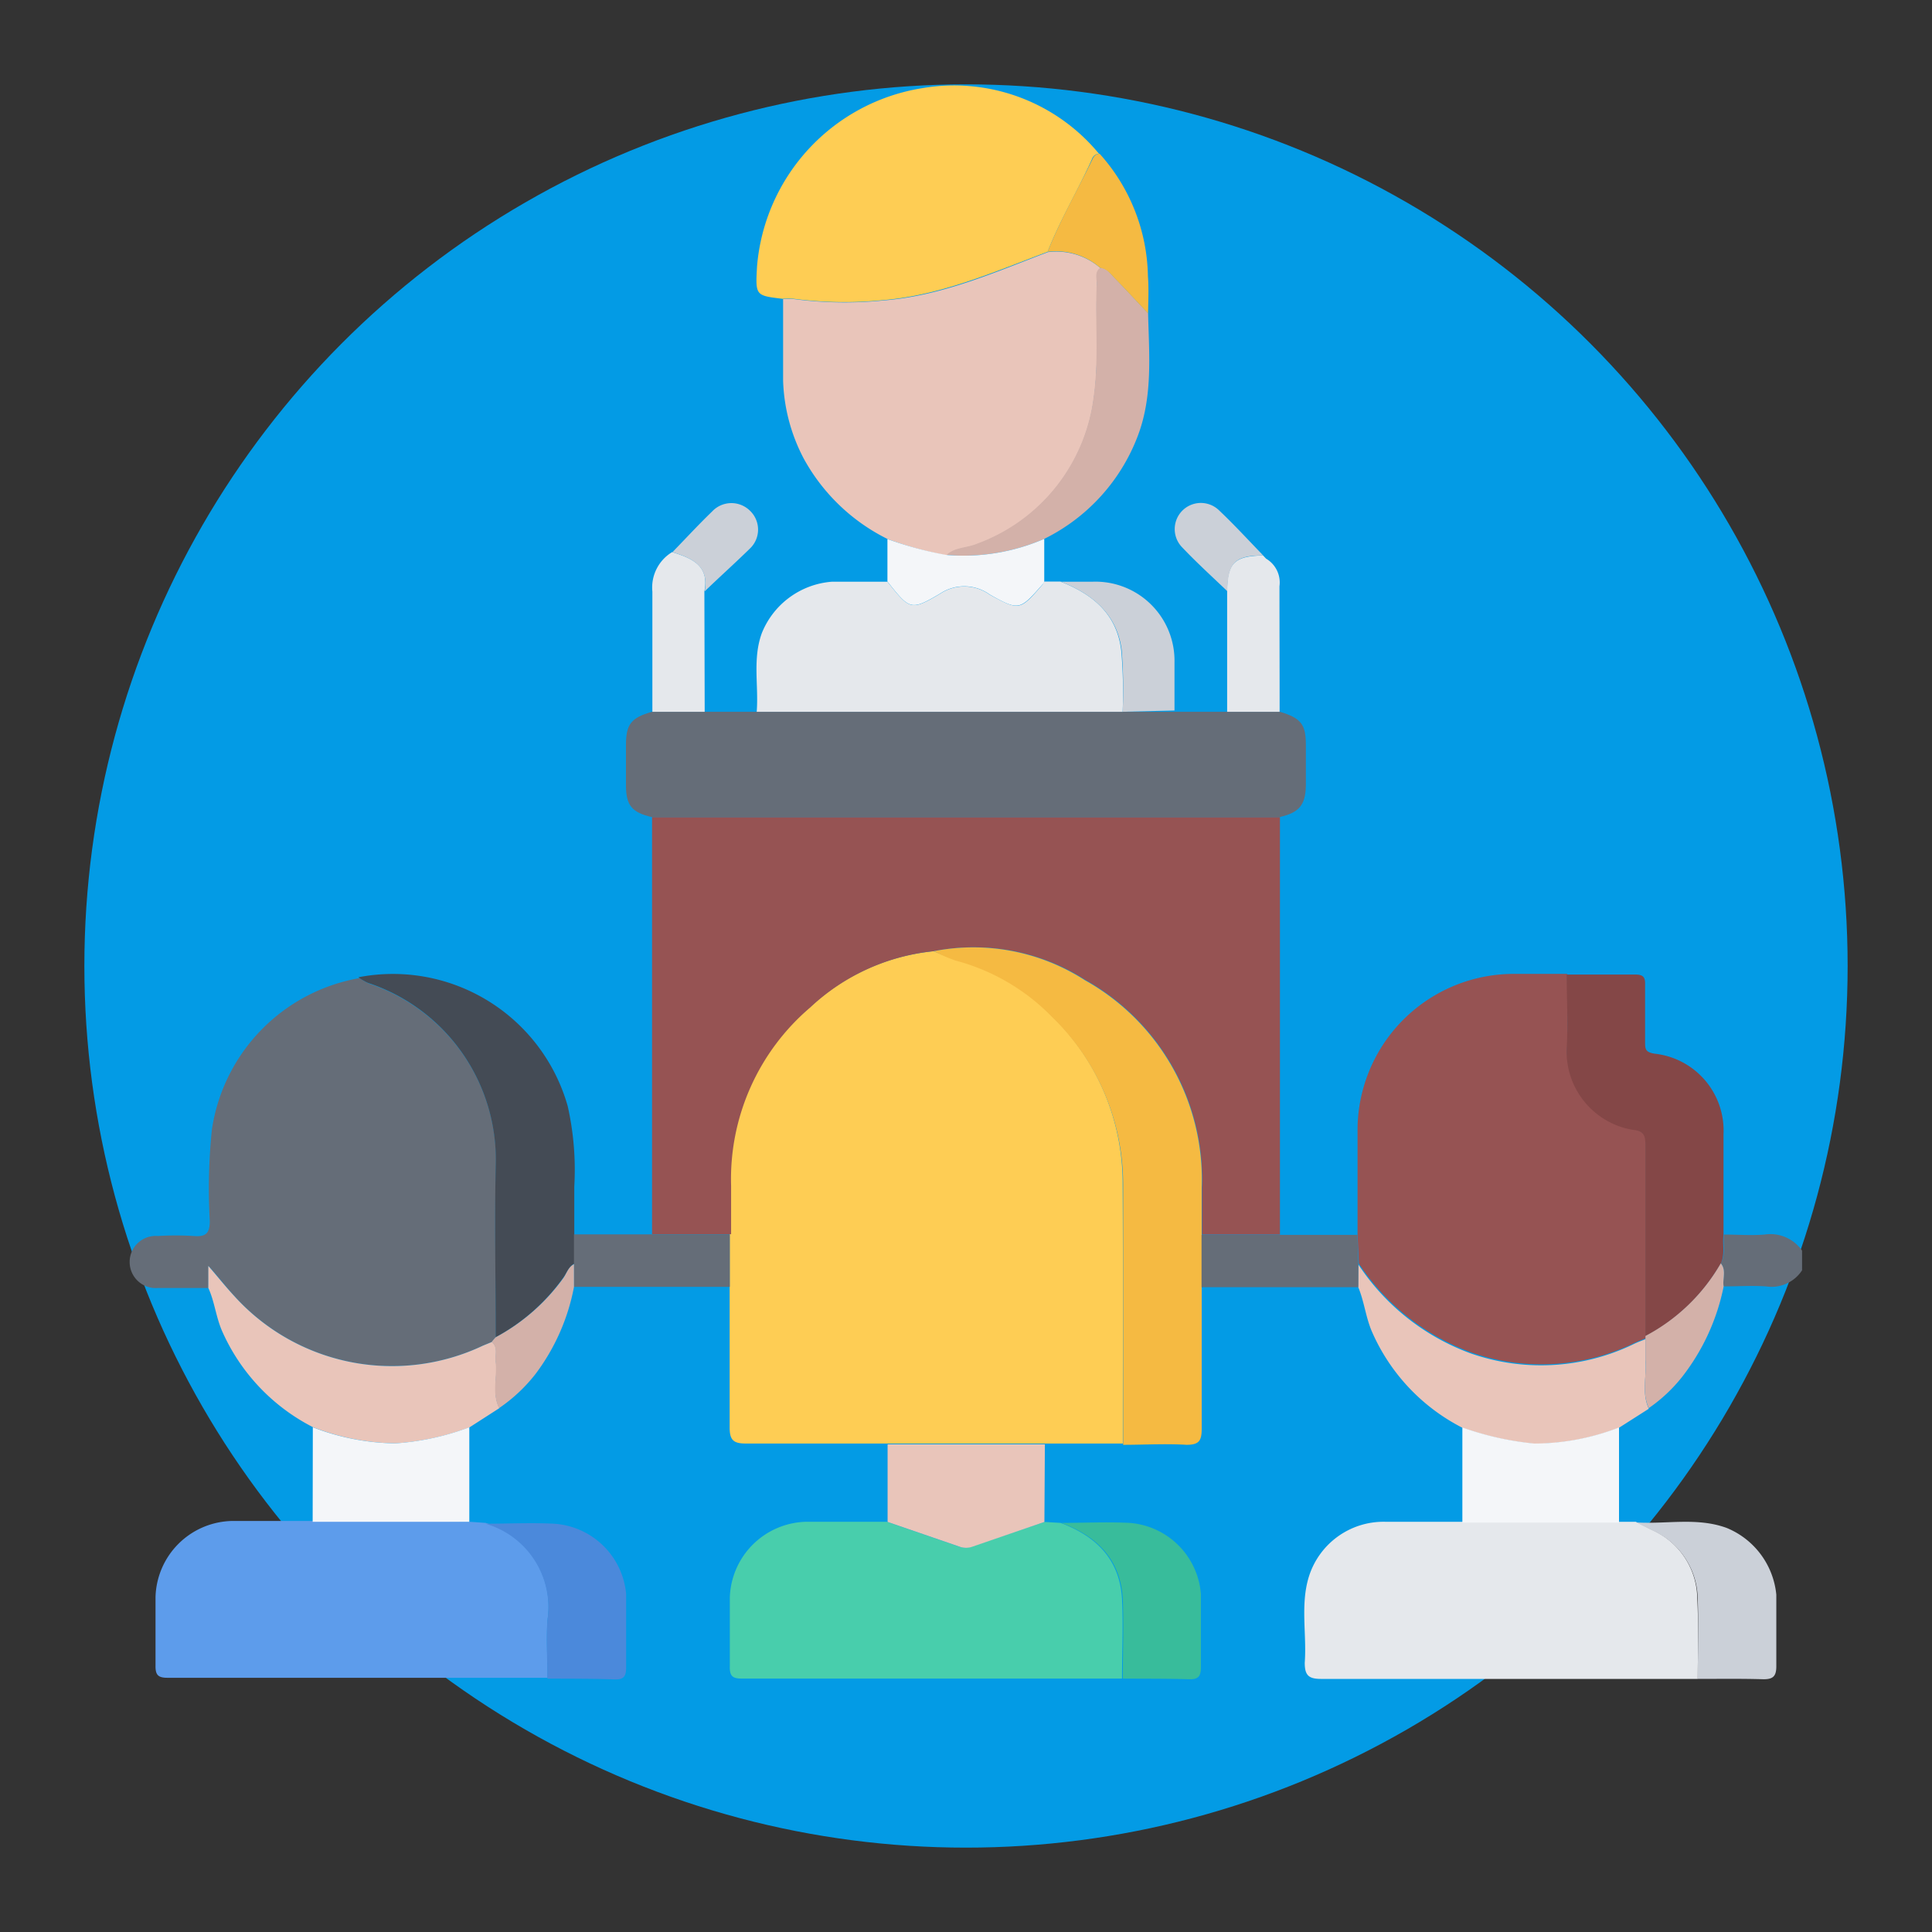 <svg id="img13" xmlns="http://www.w3.org/2000/svg" width="120" height="120" viewBox="0 0 120 120">
  <rect x="0" y="0" width="120" height="120" fill="#333333" stroke="none"/>
  <circle id="Elipse_6752" data-name="Elipse 6752" cx="54.76" cy="54.76" r="54.76" transform="translate(5.24 5.24)" fill="#039be5"/>
  <rect id="Rectángulo_36219" data-name="Rectángulo 36219" width="120" height="120" fill="none"/>
  <g id="Grupo_83986" data-name="Grupo 83986">
    <path id="Trazado_139003" data-name="Trazado 139003" d="M107.08,76.68c.84,0,1.68.07,2.52,0a2.4,2.4,0,0,1,2.33,1V78.9a2.26,2.26,0,0,1-2.24,1c-.87-.06-1.75,0-2.63,0-.09-.47.19-1-.18-1.43C107.2,77.93,107,77.29,107.08,76.68Z" fill="#656d78"/>
    <path id="Trazado_139004" data-name="Trazado 139004" d="M69.74,89.66H46.32c-.77,0-1-.22-1-1V73.61A14,14,0,0,1,50.3,62.57,13.13,13.13,0,0,1,58,59.08a11,11,0,0,0,1.31.5,13,13,0,0,1,6,3.5,14.49,14.49,0,0,1,4.42,10.49C69.76,78.93,69.74,84.29,69.74,89.66Z" fill="#fecd54"/>
    <path id="Trazado_139005" data-name="Trazado 139005" d="M58,59.08a13.13,13.13,0,0,0-7.67,3.49,14,14,0,0,0-4.92,11.09v3H40.5V50.75h39V76.68H74.66V73.75A14.18,14.18,0,0,0,67.4,60.86,12.79,12.79,0,0,0,58,59.08Z" fill="#965353"/>
    <path id="Trazado_139006" data-name="Trazado 139006" d="M12.94,80H9.8a1.62,1.62,0,1,1,0-3.23,18.439,18.439,0,0,1,2.23,0c.73.06,1-.14,1-.93a35.811,35.811,0,0,1,.13-5.67,11.22,11.22,0,0,1,9.18-9.42,3.34,3.34,0,0,0,.6.35A11.56,11.56,0,0,1,30.8,72.41c-.09,3.55,0,7.1,0,10.65a3.469,3.469,0,0,0-.25.29l-.56.23a13.2,13.2,0,0,1-15.42-3.07c-.54-.58-1-1.2-1.62-1.88Z" fill="#656d78"/>
    <path id="Trazado_139007" data-name="Trazado 139007" d="M84.32,76.69V70.3A9.71,9.71,0,0,1,94,60.49h3.34c0,1.51.07,3,0,4.54a4.93,4.93,0,0,0,4.07,5.1c.76.11.83.43.82,1V82.96a.86.86,0,0,1,0,.16c-.24.1-.5.19-.74.31a13.23,13.23,0,0,1-10.09.58,14.19,14.19,0,0,1-7-5.53Z" fill="#965353"/>
    <path id="Trazado_139008" data-name="Trazado 139008" d="M55.13,33.48a12,12,0,0,1-5.21-5,11.12,11.12,0,0,1-1.28-4.84V18.58a4.09,4.09,0,0,1,.7,0,24,24,0,0,0,5.55.08c3.59-.28,6.87-1.73,10.2-3a4.18,4.18,0,0,1,3.27,1c-.36.28-.21.68-.22,1-.11,2.32.14,4.64-.19,7a11.15,11.15,0,0,1-7.27,9.15c-.62.26-1.35.2-1.87.69a22,22,0,0,1-3.68-1.02Z" fill="#e9c5ba"/>
    <path id="Trazado_139009" data-name="Trazado 139009" d="M79.48,50.75h-39c-1.23-.29-1.59-.72-1.6-1.94V46.27c0-1.29.32-1.69,1.62-2.06h39c1.31.4,1.61.77,1.61,2.07v2.53C81.08,50,80.7,50.47,79.48,50.75Z" fill="#656d78"/>
    <path id="Trazado_139010" data-name="Trazado 139010" d="M29.16,94.52l1,.07a5.4,5.4,0,0,1,3.85,6c-.09,1.2,0,2.41,0,3.62H10.39c-.59,0-.74-.2-.73-.76V99.19a4.86,4.86,0,0,1,4.75-4.72h5Z" fill="#5d9ceb"/>
    <path id="Trazado_139011" data-name="Trazado 139011" d="M105.45,104.28H82.04c-.78,0-1-.25-1-1,.13-1.78-.28-3.59.25-5.33a4.86,4.86,0,0,1,4.73-3.43H101.6l1.07.53a4.72,4.72,0,0,1,2.75,4.25C105.51,101,105.45,102.63,105.45,104.28Z" fill="#e5e8ec"/>
    <path id="Trazado_139012" data-name="Trazado 139012" d="M64.87,94.53l1,.06c2.21.82,3.69,2.27,3.82,4.74.08,1.64,0,3.29,0,4.93H46.06c-.6,0-.74-.2-.73-.76V99.24a4.86,4.86,0,0,1,4.76-4.72h5l4.48,1.54a1.16,1.16,0,0,0,.78,0Z" fill="#48ceac"/>
    <path id="Trazado_139013" data-name="Trazado 139013" d="M65.07,15.64c-3.33,1.25-6.61,2.7-10.2,3a24,24,0,0,1-5.55-.08,4.09,4.09,0,0,0-.7,0c-1.7-.2-1.7-.2-1.6-2A12.23,12.23,0,0,1,57.26,5.48a11.67,11.67,0,0,1,11,4.07.46.46,0,0,0-.4.25C67,11.75,65.86,13.62,65.07,15.64Z" fill="#fecd54"/>
    <path id="Trazado_139014" data-name="Trazado 139014" d="M69.73,44.21H47c.13-1.63-.27-3.28.32-4.89a5.11,5.11,0,0,1,4.37-3.19h3.43c1.39,1.74,1.44,1.83,3.27.75a2.71,2.71,0,0,1,3.09.06c1.83,1,1.87,1,3.28-.64,0,0,.06-.12.1-.18h1c2,.78,3.5,2,3.78,4.26a30.41,30.41,0,0,1,.09,3.83Z" fill="#e5e8ec"/>
    <path id="Trazado_139015" data-name="Trazado 139015" d="M58,59.08a12.79,12.79,0,0,1,9.38,1.8,14.18,14.18,0,0,1,7.26,12.89V88.74c0,.74-.16,1-.94,1-1.31-.08-2.63,0-3.94,0V73.65a14.49,14.49,0,0,0-4.42-10.49,13,13,0,0,0-6-3.5A11,11,0,0,1,58,59.08Z" fill="#f5ba42"/>
    <path id="Trazado_139016" data-name="Trazado 139016" d="M102.2,83V71.17c0-.61-.06-.93-.82-1a4.93,4.93,0,0,1-4.07-5.1c.09-1.51,0-3,0-4.54h4.24c.49,0,.65.14.63.63V64.7c0,.45,0,.66.62.75a4.8,4.8,0,0,1,4.25,5q0,3.12,0,6.26c-.08.61.12,1.25-.2,1.83A11.67,11.67,0,0,1,102.2,83Z" fill="#844747"/>
    <path id="Trazado_139017" data-name="Trazado 139017" d="M30.79,83.06c0-3.55-.08-7.1,0-10.65a11.56,11.56,0,0,0-7.93-11.36,3.34,3.34,0,0,1-.6-.35,11.28,11.28,0,0,1,13,8,18,18,0,0,1,.41,5c0,1,0,2,0,2.94v1.85c-.35.18-.45.56-.67.85a12.38,12.38,0,0,1-4.21,3.72Z" fill="#444b55"/>
    <path id="Trazado_139018" data-name="Trazado 139018" d="M84.37,78.54a14.19,14.19,0,0,0,7,5.53,13.23,13.23,0,0,0,10.09-.58c.24-.12.5-.21.74-.31V84.5c.09,1-.25,2,.21,3l-1.85,1.18a14.61,14.61,0,0,1-5.26,1,18.56,18.56,0,0,1-4.47-1,12.16,12.16,0,0,1-5.63-6c-.38-.9-.47-1.87-.85-2.76C84.36,79.48,84.36,79,84.37,78.54Z" fill="#e9c5ba"/>
    <path id="Trazado_139019" data-name="Trazado 139019" d="M12.94,80V78.63c.59.68,1.08,1.3,1.62,1.88A13.2,13.2,0,0,0,30,83.58l.56-.23c.4.34.19.8.24,1.21.12,1-.25,2,.22,2.9l-1.85,1.19a16.09,16.09,0,0,1-4.6,1,14.66,14.66,0,0,1-5.12-1,12.28,12.28,0,0,1-5.64-5.94C13.41,81.81,13.33,80.84,12.94,80Z" fill="#e9c5ba"/>
    <path id="Trazado_139020" data-name="Trazado 139020" d="M64.87,94.53l-4.48,1.54a1.16,1.16,0,0,1-.78,0l-4.48-1.54V89.71H64.9Z" fill="#e9c5ba"/>
    <path id="Trazado_139021" data-name="Trazado 139021" d="M58.79,34.47c.52-.49,1.25-.43,1.87-.69a11.15,11.15,0,0,0,7.27-9.15c.33-2.32.08-4.64.19-7,0-.35-.14-.75.22-1,.4,0,.62.35.87.61.71.73,1.4,1.48,2.1,2.22.06,2.55.3,5.12-.63,7.59a11.78,11.78,0,0,1-5.82,6.42,12.64,12.64,0,0,1-6.07,1Z" fill="#d3b1a9"/>
    <path id="Trazado_139022" data-name="Trazado 139022" d="M90.83,88.66a18.56,18.56,0,0,0,4.47,1,14.61,14.61,0,0,0,5.26-1v5.91H90.83Z" fill="#f4f6f9"/>
    <path id="Trazado_139023" data-name="Trazado 139023" d="M19.43,88.65a14.66,14.66,0,0,0,5.12,1,16.09,16.09,0,0,0,4.6-1v5.87H19.42Z" fill="#f4f6f9"/>
    <path id="Trazado_139024" data-name="Trazado 139024" d="M69.74,104.26c0-1.64.06-3.29,0-4.93-.13-2.47-1.61-3.92-3.82-4.74,1.41,0,2.83-.07,4.24,0A4.81,4.81,0,0,1,74.59,99v4.55c0,.56-.15.77-.74.75C72.5,104.26,71.12,104.27,69.74,104.26Z" fill="#38bc9b"/>
    <path id="Trazado_139025" data-name="Trazado 139025" d="M34,104.26c0-1.21-.08-2.42,0-3.62a5.4,5.4,0,0,0-3.85-6c1.42,0,2.83-.07,4.25,0A4.81,4.81,0,0,1,38.89,99v4.56c0,.56-.14.77-.73.75C36.8,104.26,35.42,104.27,34,104.26Z" fill="#4b89db"/>
    <path id="Trazado_139026" data-name="Trazado 139026" d="M105.45,104.28c0-1.65.06-3.3,0-4.94a4.72,4.72,0,0,0-2.75-4.25l-1.07-.53c1.87.12,3.77-.33,5.61.34a5,5,0,0,1,3.09,4.15c0,1.48,0,3,0,4.45,0,.63-.22.81-.82.8C108.15,104.26,106.8,104.28,105.45,104.28Z" fill="#cbd0d8"/>
    <path id="Trazado_139027" data-name="Trazado 139027" d="M35.65,78.52V76.67h9.68v3.26H35.65Z" fill="#656d78"/>
    <path id="Trazado_139028" data-name="Trazado 139028" d="M84.37,78.54v1.41H74.63V76.7h9.68C84.34,77.3,84.35,77.92,84.37,78.54Z" fill="#656d78"/>
    <path id="Trazado_139029" data-name="Trazado 139029" d="M43.77,44.21H40.52V36.75a2.57,2.57,0,0,1,1.23-2.46c1.2.38,2.33.81,2,2.44Z" fill="#e5e8ec"/>
    <path id="Trazado_139030" data-name="Trazado 139030" d="M79.48,44.21H76.22V36.72c0-1.76.46-2.18,2.23-2.22h0l.19.2a1.72,1.72,0,0,1,.83,1.72C79.47,39,79.48,41.61,79.48,44.21Z" fill="#e5e8ec"/>
    <path id="Trazado_139031" data-name="Trazado 139031" d="M71.31,19.47c-.7-.74-1.39-1.49-2.1-2.22-.25-.26-.47-.57-.87-.61a4.18,4.18,0,0,0-3.27-1c.79-2,1.89-3.89,2.83-5.84a.46.46,0,0,1,.4-.25,11.66,11.66,0,0,1,3,7.6C71.36,17.92,71.32,18.7,71.31,19.47Z" fill="#f5ba42"/>
    <path id="Trazado_139032" data-name="Trazado 139032" d="M58.79,34.47a12.64,12.64,0,0,0,6.07-1v2.64a.362.362,0,0,1-.1.18c-1.41,1.6-1.45,1.67-3.28.64a2.71,2.71,0,0,0-3.09-.06c-1.83,1.08-1.88,1-3.27-.75V33.48a22,22,0,0,0,3.67.99Z" fill="#f4f6f9"/>
    <path id="Trazado_139033" data-name="Trazado 139033" d="M69.73,44.21a30.409,30.409,0,0,0-.06-3.82c-.28-2.22-1.79-3.48-3.78-4.26h2a4.91,4.91,0,0,1,5.06,5q0,1.5,0,3Z" fill="#cbd0d8"/>
    <path id="Trazado_139034" data-name="Trazado 139034" d="M35.65,78.52v1.42a13,13,0,0,1-2.38,5.39A10,10,0,0,1,31,87.46c-.47-.94-.1-1.94-.22-2.9-.05-.41.16-.87-.24-1.21a3.47,3.47,0,0,1,.25-.29A12.38,12.38,0,0,0,35,79.37C35.2,79.08,35.3,78.7,35.65,78.52Z" fill="#d3b1a9"/>
    <path id="Trazado_139035" data-name="Trazado 139035" d="M102.41,87.46c-.46-1-.12-2-.21-3V83.14a.86.86,0,0,0,0-.16,11.67,11.67,0,0,0,4.68-4.51c.37.43.09,1,.18,1.43a13.42,13.42,0,0,1-2.58,5.62A9.57,9.57,0,0,1,102.41,87.46Z" fill="#d3b1a9"/>
    <path id="Trazado_139036" data-name="Trazado 139036" d="M78.46,34.5c-1.77,0-2.2.46-2.23,2.22-.94-.9-1.91-1.78-2.81-2.73a1.623,1.623,0,0,1,2.3-2.29C76.67,32.6,77.55,33.56,78.46,34.5Z" fill="#cbd0d8"/>
    <path id="Trazado_139037" data-name="Trazado 139037" d="M43.77,36.73c.29-1.63-.84-2.06-2-2.44.82-.84,1.61-1.7,2.46-2.52a1.64,1.64,0,0,1,2.35-.05,1.62,1.62,0,0,1,0,2.35C45.63,35,44.68,35.85,43.77,36.73Z" fill="#cbd0d8"/>
    <path id="Trazado_139038" data-name="Trazado 139038" d="M78.65,34.7l-.19-.2Z" fill="#cbd0d8"/>
  </g>
</svg>
